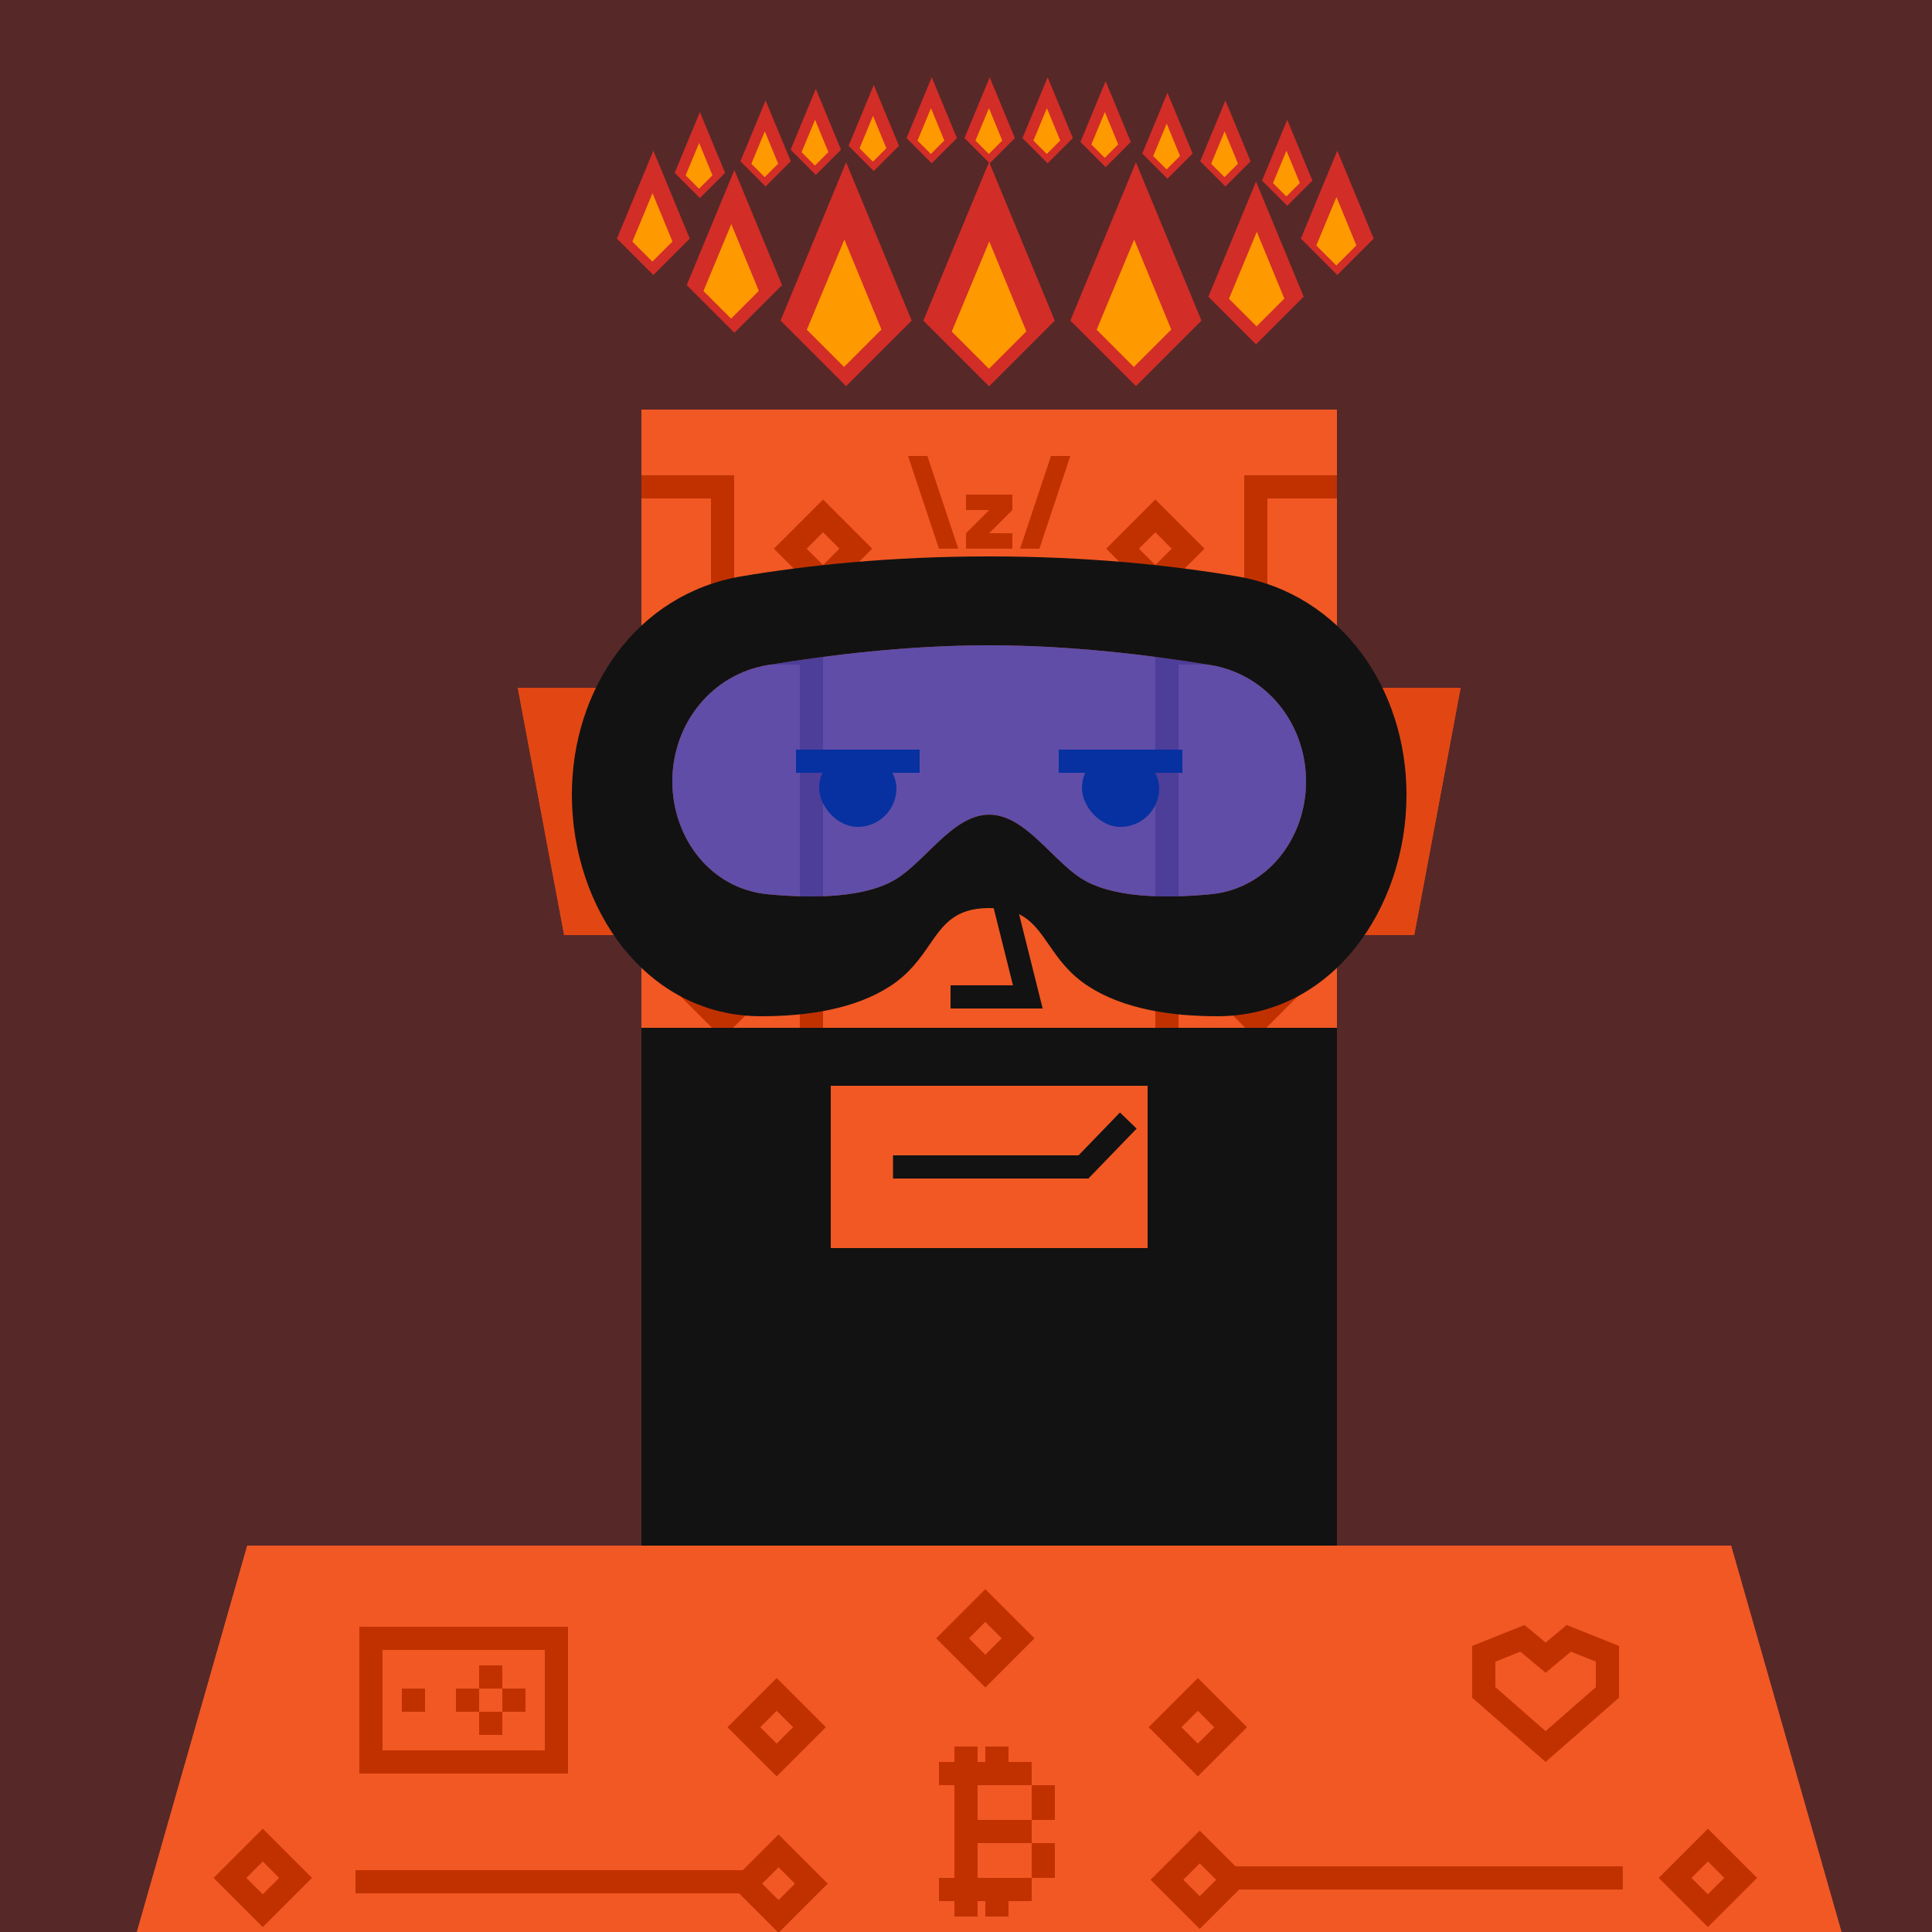 <svg xmlns="http://www.w3.org/2000/svg" viewBox="0 0 500 500"><g id="layer1"><svg width="512" height="512" viewBox="0 0 512 512" fill="none" xmlns="http://www.w3.org/2000/svg">
<rect width="512" height="512" fill="#572828"/>
<path d="M134 178H167V242H146L134 178Z" fill="#E24713"/>
<path d="M378 178H345V242H366L378 178Z" fill="#E24713"/>
<rect x="207" y="346" width="98" height="54" fill="#E24713"/>
<path d="M64 400H448L480 512H32L64 400Z" fill="#F15824"/>
<rect x="166" y="106" width="180" height="240" fill="#F15824"/>
</svg>
</g><g id="layer2"><svg width="512" height="512" viewBox="0 0 512 512" fill="none" xmlns="http://www.w3.org/2000/svg">
<path d="M134 178H166V242H146L134 178Z" fill="#E24713"/>
<path d="M378 178H346V242H366L378 178Z" fill="#E24713"/>
<rect x="207" y="346" width="98" height="54" fill="#E24713"/>
<path d="M64 400H448L480 512H32L64 400Z" fill="#F15824"/>
<rect x="166" y="106" width="180" height="240" fill="#F15824"/>
<path d="M235 118H240L248 142H243L235 118Z" fill="#C13100"/>
<path d="M272 118H277L269 142H264L272 118Z" fill="#C13100"/>
<rect x="250" y="128" width="12" height="4" fill="#C13100"/>
<path d="M250 138L256 132H262L256 138H250Z" fill="#C13100"/>
<rect x="250" y="138" width="12" height="4" fill="#C13100"/>
<path d="M346 126H325V169H302V257.354V346" stroke="#C13100" stroke-width="6"/>
<path d="M166 126H187V169H210V257.354V346" stroke="#C13100" stroke-width="6"/>
<rect x="290.515" y="142" width="12" height="12" transform="rotate(-45 290.515 142)" stroke="#C13100" stroke-width="6"/>
<rect x="316.515" y="305" width="12" height="12" transform="rotate(-45 316.515 305)" stroke="#C13100" stroke-width="6"/>
<rect x="178.515" y="305" width="12" height="12" transform="rotate(-45 178.515 305)" stroke="#C13100" stroke-width="6"/>
<rect x="316.515" y="256" width="12" height="12" transform="rotate(-45 316.515 256)" stroke="#C13100" stroke-width="6"/>
<rect x="178.515" y="256" width="12" height="12" transform="rotate(-45 178.515 256)" stroke="#C13100" stroke-width="6"/>
<rect x="246.515" y="424" width="12" height="12" transform="rotate(-45 246.515 424)" stroke="#C13100" stroke-width="6"/>
<rect x="59.515" y="486" width="12" height="12" transform="rotate(-45 59.515 486)" stroke="#C13100" stroke-width="6"/>
<rect x="192.515" y="447" width="12" height="12" transform="rotate(-45 192.515 447)" stroke="#C13100" stroke-width="6"/>
<rect x="301.515" y="447" width="12" height="12" transform="rotate(-45 301.515 447)" stroke="#C13100" stroke-width="6"/>
<rect x="433.515" y="486" width="12" height="12" transform="rotate(-45 433.515 486)" stroke="#C13100" stroke-width="6"/>
<path d="M419.971 483H316.971V489H419.971V483Z" fill="#C13100"/>
<rect width="12" height="12" transform="matrix(-0.707 -0.707 -0.707 0.707 318.971 486.486)" stroke="#C13100" stroke-width="6"/>
<path d="M92 484H195V490H92V484Z" fill="#C13100"/>
<rect x="193" y="487.486" width="12" height="12" transform="rotate(-45 193 487.486)" stroke="#C13100" stroke-width="6"/>
<rect x="204.515" y="142" width="12" height="12" transform="rotate(-45 204.515 142)" stroke="#C13100" stroke-width="6"/>
<path d="M238 373V363H250V346M238 373V384H250V373H238Z" stroke="#C13100" stroke-width="6"/>
<path d="M274 374V384H262V400M274 374V363H262V374H274Z" stroke="#C13100" stroke-width="6"/>
<path d="M384 428L394 424L400 429L406 424L416 428V438L400 452L384 438V428Z" stroke="#C13100" stroke-width="6"/>
<path d="M250 452V496" stroke="#C13100" stroke-width="6"/>
<path d="M258 452V456" stroke="#C13100" stroke-width="6"/>
<path d="M258 492V496" stroke="#C13100" stroke-width="6"/>
<path d="M270 462L270 471" stroke="#C13100" stroke-width="6"/>
<path d="M270 477L270 486" stroke="#C13100" stroke-width="6"/>
<path d="M243 459H267" stroke="#C13100" stroke-width="6"/>
<path d="M250 474H267" stroke="#C13100" stroke-width="6"/>
<path d="M243 489H267" stroke="#C13100" stroke-width="6"/>
<rect x="124" y="431" width="6" height="6" fill="#C13100"/>
<rect x="118" y="437" width="6" height="6" fill="#C13100"/>
<rect x="104" y="437" width="6" height="6" fill="#C13100"/>
<rect x="130" y="437" width="6" height="6" fill="#C13100"/>
<rect x="124" y="443" width="6" height="6" fill="#C13100"/>
<rect x="96" y="424" width="48" height="32" stroke="#C13100" stroke-width="6"/>
<path d="M256 218L266 258H246" stroke="#121212" stroke-width="6"/>
</svg>
</g><g id="layer3"><svg width="512" height="512" viewBox="0 0 512 512" fill="none" xmlns="http://www.w3.org/2000/svg">
<path d="M239 82.971L255.971 42L272.941 82.971L255.971 99.941L239 82.971Z" fill="#D22D27"/>
<path d="M239 82.971L255.971 42L272.941 82.971L255.971 99.941L239 82.971Z" fill="#D22D27"/>
<path d="M246.31 85.81L256.022 62.478L265.62 85.763L255.941 95.441L246.31 85.81Z" fill="#FF9900"/>
<path d="M277 82.971L293.971 42L310.941 82.971L293.971 99.941L277 82.971Z" fill="#D22D27"/>
<path d="M312.723 76.782L325.059 47L337.395 76.782L325.059 89.118L312.723 76.782Z" fill="#D22D27"/>
<path d="M202 82.971L218.971 42L235.941 82.971L218.971 99.941L202 82.971Z" fill="#D22D27"/>
<path d="M177.723 73.782L190.059 44L202.395 73.782L190.059 86.118L177.723 73.782Z" fill="#D22D27"/>
<path d="M159.664 61.752L169.088 39L178.513 61.752L169.088 71.177L159.664 61.752Z" fill="#D22D27"/>
<path d="M249.611 35.744L256.132 20L262.654 35.744L256.132 42.265L249.611 35.744Z" fill="#D22D27"/>
<path d="M234.611 35.744L241.132 20L247.654 35.744L241.132 42.265L234.611 35.744Z" fill="#D22D27"/>
<path d="M219.611 37.744L226.132 22L232.654 37.744L226.132 44.265L219.611 37.744Z" fill="#D22D27"/>
<path d="M204.611 38.744L211.132 23L217.654 38.744L211.132 45.265L204.611 38.744Z" fill="#D22D27"/>
<path d="M191.611 41.744L198.132 26L204.654 41.744L198.132 48.265L191.611 41.744Z" fill="#D22D27"/>
<path d="M174.611 44.744L181.132 29L187.654 44.744L181.132 51.265L174.611 44.744Z" fill="#D22D27"/>
<path d="M264.611 35.744L271.132 20L277.654 35.744L271.132 42.265L264.611 35.744Z" fill="#D22D27"/>
<path d="M279.611 36.744L286.132 21L292.654 36.744L286.132 43.265L279.611 36.744Z" fill="#D22D27"/>
<path d="M295.611 39.744L302.132 24L308.654 39.744L302.132 46.265L295.611 39.744Z" fill="#D22D27"/>
<path d="M310.611 41.744L317.132 26L323.654 41.744L317.132 48.265L310.611 41.744Z" fill="#D22D27"/>
<path d="M326.611 46.744L333.132 31L339.654 46.744L333.132 53.265L326.611 46.744Z" fill="#D22D27"/>
<path d="M336.664 61.752L346.088 39L355.513 61.752L346.088 71.177L336.664 61.752Z" fill="#D22D27"/>
<path d="M283.81 85.332L293.522 62L303.12 85.285L293.441 94.963L283.81 85.332Z" fill="#FF9900"/>
<path d="M208.81 85.332L218.522 62L228.12 85.285L218.441 94.963L208.81 85.332Z" fill="#FF9900"/>
<path d="M182.054 75.315L189.261 58L196.383 75.28L189.201 82.462L182.054 75.315Z" fill="#FF9900"/>
<path d="M163.658 62.533L168.875 50L174.03 62.508L168.831 67.707L163.658 62.533Z" fill="#FF9900"/>
<path d="M177.447 45.385L180.938 37L184.386 45.368L180.908 48.846L177.447 45.385Z" fill="#FF9900"/>
<path d="M194.447 42.385L197.938 34L201.386 42.368L197.908 45.846L194.447 42.385Z" fill="#FF9900"/>
<path d="M207.447 39.385L210.938 31L214.386 39.368L210.908 42.846L207.447 39.385Z" fill="#FF9900"/>
<path d="M222.447 38.385L225.938 30L229.386 38.368L225.908 41.846L222.447 38.385Z" fill="#FF9900"/>
<path d="M237.447 36.385L240.938 28L244.386 36.368L240.908 39.846L237.447 36.385Z" fill="#FF9900"/>
<path d="M252.447 36.385L255.938 28L259.386 36.368L255.908 39.846L252.447 36.385Z" fill="#FF9900"/>
<path d="M267.447 36.385L270.938 28L274.386 36.368L270.908 39.846L267.447 36.385Z" fill="#FF9900"/>
<path d="M282.447 37.385L285.938 29L289.386 37.368L285.908 40.846L282.447 37.385Z" fill="#FF9900"/>
<path d="M298.447 40.385L301.938 32L305.386 40.368L301.908 43.846L298.447 40.385Z" fill="#FF9900"/>
<path d="M313.447 42.385L316.938 34L320.386 42.368L316.908 45.846L313.447 42.385Z" fill="#FF9900"/>
<path d="M329.447 47.385L332.938 39L336.386 47.368L332.908 50.846L329.447 47.385Z" fill="#FF9900"/>
<path d="M318.054 77.315L325.261 60L332.383 77.28L325.201 84.462L318.054 77.315Z" fill="#FF9900"/>
<path d="M340.658 63.533L345.875 51L351.03 63.508L345.831 68.707L340.658 63.533Z" fill="#FF9900"/>
</svg>
</g><g id="layer4"><svg></svg></g><g id="layer5"><svg width="512" height="512" viewBox="0 0 512 512" fill="none" xmlns="http://www.w3.org/2000/svg">
<rect x="207" y="346" width="98" height="54" fill="#E24713"/>
<path fill-rule="evenodd" clip-rule="evenodd" d="M346 266H166V400H256.5H346V266ZM297 281H215V323H297V281Z" fill="#121212"/>
</svg>
</g><g id="layer6"><svg width="512" height="512" viewBox="0 0 512 512" fill="none" xmlns="http://www.w3.org/2000/svg">
<path d="M231.114 302H280.403L292 290" stroke="#121212" stroke-width="6"/>
</svg>
</g><g id="layer7"><svg width="512" height="512" viewBox="0 0 512 512" fill="none" xmlns="http://www.w3.org/2000/svg">
    <rect x="212" y="194" width="20" height="20" rx="10" fill="#121212">
        <animate attributeName="rx" values="10;10;1;10;10;1;10;10" keyTimes="0;0.275;0.3;0.325;0.725;0.75;0.775;1" dur="4s" repeatCount="indefinite" />
    <animate attributeName="height" values="20;20;2;20;20;2;20;20" keyTimes="0;0.275;0.3;0.325;0.725;0.75;0.775;1" dur="4s" repeatCount="indefinite" />
    <animate attributeName="y" values="194;194;203;194;194;203;194;194" keyTimes="0;0.275;0.3;0.325;0.725;0.75;0.775;1" dur="4s" repeatCount="indefinite" />
    </rect>
    <rect x="280" y="194" width="20" height="20" rx="10" fill="#121212">
        <animate attributeName="rx" values="10;10;1;10;10;1;10;10;" keyTimes="0;0.275;0.3;0.325;0.725;0.75;0.775;1" dur="4s" repeatCount="indefinite" />
    <animate attributeName="height" values="20;20;2;20;20;2;20;20" keyTimes="0;0.275;0.3;0.325;0.725;0.75;0.775;1" dur="4s" repeatCount="indefinite" />
    <animate attributeName="y" values="194;194;203;194;194;203;194;194" keyTimes="0;0.275;0.3;0.325;0.725;0.75;0.775;1" dur="4s" repeatCount="indefinite" />
    </rect>
    <path d="M206 197H238" stroke="#121212" stroke-width="6"/>
    <path d="M274 197H306" stroke="#121212" stroke-width="6"/>
</svg>
</g><g id="layer8"><svg width="512" height="512" viewBox="0 0 512 512" fill="none" xmlns="http://www.w3.org/2000/svg">
<path fill-rule="evenodd" clip-rule="evenodd" d="M191.902 149.155C164.845 153.718 148 178.232 148 205.67C148 235.178 167.302 262.947 196.81 263C209.076 263.022 221.301 261.094 230.328 255.247C235.39 251.968 238.114 248.026 240.554 244.494C244.141 239.303 247.114 235 256 235C264.886 235 267.859 239.303 271.446 244.494C273.886 248.026 276.61 251.968 281.672 255.247C290.699 261.094 302.924 263.022 315.19 263C344.698 262.947 364 235.178 364 205.67C364 178.232 347.155 153.718 320.098 149.155C303.115 146.291 281.547 144 256 144C230.453 144 208.885 146.291 191.902 149.155ZM198.719 172.11C184.104 174.524 174 187.405 174 202.218C174 216.943 183.992 230.025 198.65 231.425C210.777 232.584 224.446 232.359 232.311 227.244C234.953 225.526 237.508 223.034 240.099 220.508C245.002 215.727 250.03 210.824 256 210.824C261.97 210.824 266.998 215.727 271.901 220.508C274.492 223.034 277.047 225.526 279.689 227.244C287.554 232.359 301.223 232.584 313.35 231.425C328.008 230.025 338 216.943 338 202.218C338 187.405 327.896 174.524 313.281 172.11C297.921 169.574 277.129 167 256 167C234.871 167 214.079 169.574 198.719 172.11Z" fill="#121212"/>
<path d="M174 202.218C174 187.405 184.104 174.524 198.719 172.11C214.079 169.574 234.871 167 256 167C277.129 167 297.921 169.574 313.281 172.11C327.896 174.524 338 187.405 338 202.218C338 216.943 328.008 230.025 313.35 231.425C301.223 232.584 287.554 232.359 279.689 227.244C272.047 222.275 265.124 210.824 256 210.824C246.876 210.824 239.953 222.275 232.311 227.244C224.446 232.359 210.777 232.584 198.65 231.425C183.992 230.025 174 216.943 174 202.218Z" fill="#0047FF" fill-opacity="0.6">
<animate attributeName="fill" dur="4s" repeatCount="indefinite" keyTimes="0;0.25;0.5;0.75;1" values="#0732A0;#9129E3;#4378FF;#0732A0;#0732A0" />
</path>
</svg>
</g></svg>